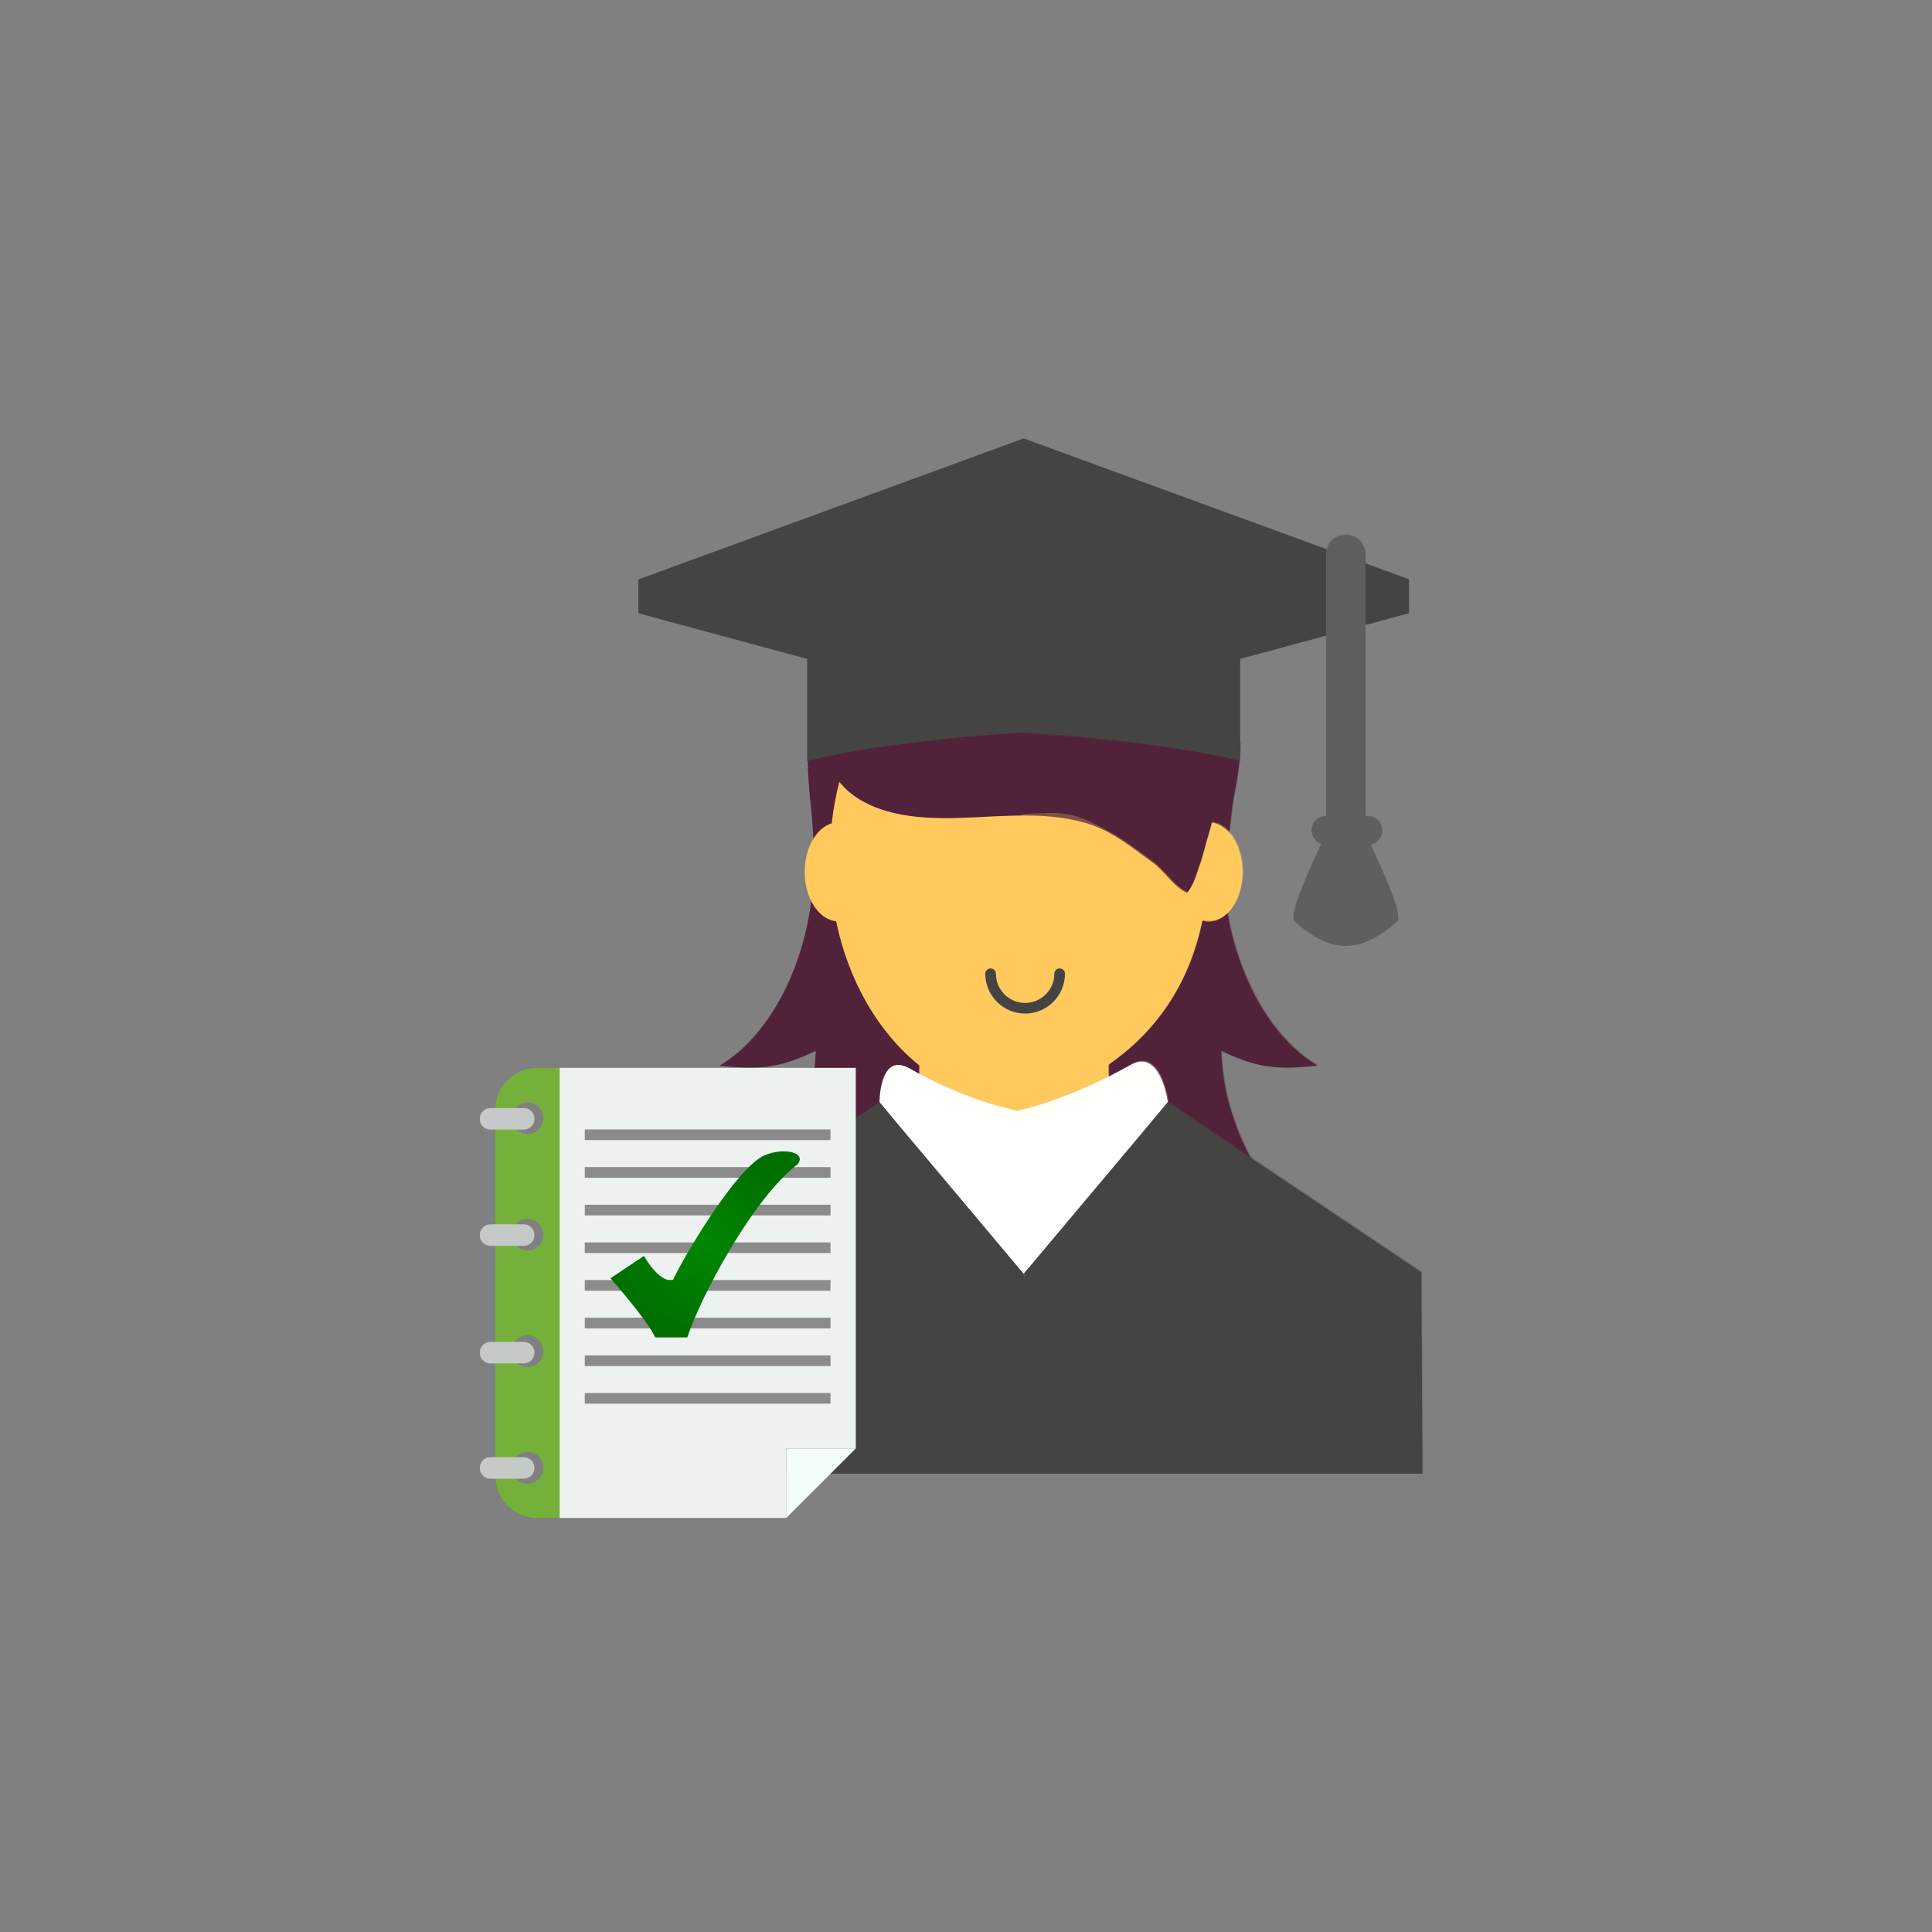 <svg xmlns="http://www.w3.org/2000/svg" xmlns:xlink="http://www.w3.org/1999/xlink" width="1000" height="1000"><rect width="100%" height="100%" fill="#808080" stroke="none"/><defs><clipPath><path d="M0 800h800V0H0v800z"/></clipPath><clipPath><path d="M421.045 163.73h49.646v-35.246h-49.645v35.245z"/></clipPath><clipPath><path d="M0 800h800V0H0v800z"/></clipPath><clipPath id="b"><path d="M145.983 281.312h64.87V115.35h-64.87v165.962z"/></clipPath><clipPath><path d="M635.974 292.096h64.868V125.994h-64.868v166.102z"/></clipPath><clipPath><path d="M398.324 467.748h71.742v-147.61h-71.742v147.61z"/></clipPath><clipPath><path d="M399.395 699.382h70.66v-145.69h-70.66v145.69z"/></clipPath><clipPath><path d="M102.827 393.944h99.934v-62.516h-99.933v62.516z"/></clipPath><clipPath><path d="M146.895 484.816h61.643V329.72h-61.643v155.096z"/></clipPath><clipPath><path d="M640.01 722.9h60.59V570.21h-60.59V722.9z"/></clipPath><clipPath><path d="M594.684 631.927h99.933V569.41h-99.933v62.517z"/></clipPath><clipPath><path d="M96.49 670.36h13.937v-2.718H96.49v2.72z"/></clipPath><clipPath><path d="M96.49 640.745h13.937v-2.72H96.49v2.72z"/></clipPath><clipPath><path d="M96.49 610.79h13.937v-2.72H96.49v2.72z"/></clipPath><clipPath><path d="M96.49 581.415h13.937v-2.72H96.49v2.72z"/></clipPath><clipPath><path d="M165.723 640.807h26.548v-37.655h-26.547v37.655z"/></clipPath><clipPath><path d="M167.465 644.49h44.39v-49.63h-44.39v49.63z"/></clipPath><clipPath><path d="M637.885 439.68h73.92v-97.805h-73.92v97.805z"/></clipPath><clipPath><path d="M646.304 438.283h10.578v-28.515h-10.578v28.515z"/></clipPath><clipPath><path d="M0 800h800V0H0v800z"/></clipPath><clipPath><path d="M0 800h800V0H0v800z"/></clipPath><clipPath><path d="M0 800h800V0H0v800z"/></clipPath><clipPath><path d="M646.304 438.283h10.578v-28.515h-10.578v28.515z"/></clipPath><clipPath><path d="M637.885 439.68h73.92v-97.805h-73.92v97.805z"/></clipPath><clipPath><path d="M167.465 644.49h44.39v-49.63h-44.39v49.63z"/></clipPath><clipPath><path d="M165.723 640.807h26.548v-37.655h-26.547v37.655z"/></clipPath><clipPath id="f"><path d="M96.49 581.415h13.937v-2.72H96.49v2.72z"/></clipPath><clipPath id="e"><path d="M96.49 610.79h13.937v-2.72H96.49v2.72z"/></clipPath><clipPath id="d"><path d="M96.49 640.745h13.937v-2.72H96.49v2.72z"/></clipPath><clipPath id="c"><path d="M96.49 670.36h13.937v-2.718H96.49v2.72z"/></clipPath><clipPath><path d="M594.684 631.927h99.933V569.41h-99.933v62.517z"/></clipPath><clipPath><path d="M640.01 722.9h60.59V570.21h-60.59V722.9z"/></clipPath><clipPath><path d="M146.895 484.816h61.643V329.72h-61.643v155.096z"/></clipPath><clipPath><path d="M102.827 393.944h99.934v-62.516h-99.933v62.516z"/></clipPath><clipPath><path d="M399.395 699.382h70.66v-145.69h-70.66v145.69z"/></clipPath><clipPath><path d="M398.324 467.748h71.742v-147.61h-71.742v147.61z"/></clipPath><clipPath><path d="M635.974 292.096h64.868V125.994h-64.868v166.102z"/></clipPath><clipPath><path d="M145.983 281.312h64.87V115.35h-64.87v165.962z"/></clipPath><clipPath><path d="M0 800h800V0H0v800z"/></clipPath><clipPath><path d="M421.045 163.73h49.646v-35.246h-49.645v35.245z"/></clipPath><clipPath><path d="M0 800h800V0H0v800z"/></clipPath><radialGradient gradientUnits="userSpaceOnUse" gradientTransform="matrix(.134 0 0 -.132 251.738 324.266)" r="292.311" fy="300" fx="300" cy="300" cx="300" id="g" xlink:href="#a"/><linearGradient id="a"><stop offset="0" stop-color="#008700"/><stop offset="1" stop-color="#006f00"/></linearGradient></defs><g><g><g><path d="M525.945 549.49c.316-2.775.74-5.563 1.23-8.347.49 2.784.912 5.572 1.228 8.346 2.733 24.052 2.01 48.883-1.23 72.78-3.238-23.897-3.967-48.728-1.228-72.78m106.2-5.57c18.666 8.995 29.347 9.943 49.72 7.666-28.232-16.962-43.997-54.752-47.55-86.51-1.615-14.45 1.604-28.897 3.01-43.417 1.107-11.386 4.508-20.66 4.575-37.087l-114.323-73.12c-.16.677-.264 1.357-.403 2.035-.135-.678-.245-1.358-.403-2.036l-108.69 73.563c-.325 14.988.87 24.614 1.975 36.008 1.406 14.52 1.597 29.602-.023 44.054-3.555 31.757-19.317 69.547-47.548 86.51 20.376 2.276 31.054 1.328 49.72-7.666-.498 18.634-5.64 36.98-14.298 53.772-5.136 9.95-37.467 41.112-34.722 47.66 2.726 6.492 24.857 12.576 30.305 14.19 9.06 2.673 18.952 3.838 27.93 7.23 8.204 3.108 15.988 8.754 24.83 10.202 9.698 1.587 18.973-2.216 28.505-2.894 7.662-.545 15.543-.003 23.234-.003.812 0 1.612.045 2.422.065-2.336 1.53-5.09 2.606-8.423 3.035 8.46.284 16.806-.748 25.184-1.703 8.378.955 16.717 1.987 25.185 1.703-3.333-.43-6.09-1.506-8.427-3.035.81-.02 1.613-.065 2.423-.065 7.694 0 15.572-.542 23.237.003 9.533.678 18.804 4.48 28.5 2.894 8.844-1.448 16.632-7.094 24.835-10.2 8.975-3.394 18.872-4.56 27.928-7.233 5.452-1.612 27.582-7.696 30.305-14.187 2.753-6.55-29.585-37.712-34.717-47.66-8.662-16.792-13.805-35.14-14.298-53.772" fill="#51223a"/></g><g><path d="M625.634 425.628c-.394 0-.77.132-1.168.177C617.486 364.92 576.8 318.14 527.5 318.14c-49.39 0-90.145 46.965-97.007 108.014-7.98 2.403-13.98 12.762-13.98 25.18 0 13.554 7.18 24.542 16.26 25.51 6.495 31.357 22.154 57.852 43.03 74.592v29.58h98.138l-.15-29.868c23.578-16.378 41.51-40.53 48.5-74.61 1.086.31 2.202.496 3.344.496 9.68 0 17.53-11.507 17.53-25.7 0-14.2-7.85-25.706-17.53-25.706" fill="#ffc95e"/></g><g><path d="M604.464 570.496s-3.71-28.07-19.188-19.314c-28.273 15.998-52.397 22.63-58.288 23.753-5.887-1.123-28.024-5.97-56.297-21.966-15.48-8.756-15.48 17.526-15.48 17.526l74.627 91.564 74.627-91.564z" fill="#fffffc"/></g><path d="M735.672 658.497l-131.208-88-74.626 88.794-74.622-88.793-131.205 88 .084 104.27H736.25l-.578-104.27z" fill="#444443"/><g><path d="M431.287 358.315c-15.988 14.298-4.307 42.006 9.504 52.626 17.273 13.276 42.652 13.143 63.585 12.114 23.186-1.142 49.026-3.268 69.585 7.885 7.742 4.193 15.343 10.22 22.48 15.35 6.19 4.45 11.36 13.115 17.974 15.84 3.504-4.32 4.44-8.774 6.307-13.87 1.9-5.192 3.172-11.33 4.88-16.676 4.002-12.536 4.002-26.737 3.463-39.938-.922-22.67-11.687-48.238-25.775-65.927-8.156-10.243-21.327-19.25-33.448-23.857-8.477-3.216-28.188-10.613-36.005-2.813l-102.548 59.265z" fill="#51223a"/></g><path d="M529.84 226.937L330.39 299.93v17.48l87.385 23.644v52.928s34.766-9.945 112.062-14.85c75.286 4.51 112.06 14.85 112.06 14.85v-52.928l87.386-23.643v-17.48L529.84 226.937z" fill="#444443"/><g><path d="M709.462 437.15c3.442-.646 6.052-3.656 6.052-7.29 0-4.096-3.323-7.422-7.423-7.422h-1.264V287.034c0-5.646-4.574-10.22-10.216-10.22-5.643 0-10.217 4.574-10.217 10.22v135.404h-.078c-4.1 0-7.426 3.326-7.426 7.423 0 3.25 2.1 5.98 5.006 6.99-10.13 21.633-16.55 37.73-13.823 40.118 19.21 16.86 33.856 16.86 53.07 0 2.714-2.378-3.577-18.237-13.68-39.82" fill="#5f5f5e"/></g><g><g><g clip-path="url(#b)" opacity=".28" transform="matrix(3.226 0 0 -3.226 56.46 1134.43)"><g><path d="M146.882 141.825c2.596-.296 4.342-.033 6.965.055-1.033.134-1.888.468-2.61.94.25.01.5.023.75.023 2.383 0 4.828.168 7.202-.002 2.955-.21 5.83-1.388 8.836-.896 2.74.448 5.153 2.2 7.696 3.16 2.782 1.055 5.85 1.414 8.658 2.244 1.69.5 8.548 2.386 9.393 4.398.852 2.03-9.17 11.688-10.76 14.772-2.686 5.206-4.28 10.895-4.434 16.67 5.785-2.788 9.095-3.083 15.412-2.377-8.75 5.26-13.638 16.974-14.74 26.82-.5 4.477.497 8.956.935 13.457.34 3.53 1.395 6.405 1.418 11.496L146.38 255.11c-.05-.21.005-.4-.038-.61" fill="#51223a"/></g><g><path d="M146.045 171.69h14.492l-.047 9.258c7.31 5.078 12.868 12.564 15.034 23.13.337-.1.683-.156 1.04-.156 3 0 5.43 3.568 5.43 7.967 0 4.4-2.43 7.967-5.43 7.967-.124 0-.242-.04-.365-.055-2.165 18.873-14.226 33.237-29.51 33.237" fill="#ffc95e"/></g><g><path d="M146.866 146.567l23.132 28.383s-1.15 8.7-5.947 5.987c-8.763-4.958-16.242-7.015-18.067-7.362l.883-27.008z" fill="#fffffc"/></g><g><path d="M146.956 115.35h63.896l-.18 32.32-40.674 27.28-23.132-27.525.09-32.076z" fill="#444443"/></g><g><path d="M146.16 221.01c7.186.353 8.01.66 14.383-2.797 2.398-1.3 4.756-3.168 6.968-4.76 1.92-1.38 3.522-4.064 5.57-4.91 1.087 1.34 1.378 2.72 1.956 4.3.59 1.608.984 3.513 1.514 5.17 1.24 3.886 1.24 8.286 1.074 12.38-.288 7.026-3.624 14.952-7.99 20.435-2.53 3.175-6.612 5.967-10.37 7.395-2.626.998-10.1 1.193-12.523-1.223l-.58-35.99z" fill="#51223a"/></g><g><path d="M146.045 233.94c23.34-1.397 35.384-4.273 35.384-4.273v16.407l27.086 7.33v5.418l-61.775 22.49" fill="#444443"/></g><g><path d="M202.372 216.287c1.066.2 1.874 1.133 1.874 2.258 0 1.27-1.03 2.3-2.3 2.3h-.392v41.975c0 1.75-1.418 3.166-3.167 3.166-1.75 0-3.167-1.417-3.167-3.166v-41.974h-.024c-1.27 0-2.3-1.03-2.3-2.3 0-1.007.65-1.854 1.55-2.167-3.14-6.706-5.13-11.697-4.285-12.438 5.957-5.224 10.497-5.224 16.452 0 .84.74-1.108 5.654-4.24 12.345" fill="#5f5f5e"/></g></g></g></g><path d="M530.605 524.62c-11.368 0-20.615-9.245-20.615-20.614 0-1.517 1.23-2.75 2.748-2.75 1.518 0 2.75 1.233 2.75 2.75 0 8.336 6.78 15.118 15.117 15.118 8.335 0 15.118-6.782 15.118-15.118 0-1.517 1.23-2.75 2.748-2.75 1.518 0 2.75 1.233 2.75 2.75 0 11.37-9.247 20.615-20.615 20.615" fill="#444443"/></g><g><g><path d="M289.638 552.724v232.964h117.42v-35.893h35.894v-197.07H289.638z" fill="#edf1ef"/></g><g><path d="M407.032 785.636l17.947-17.947 17.945-17.947h-35.893v35.893z" fill="#f5fffa"/></g><g><path d="M273.026 586.964c-4.542 0-8.226-3.682-8.226-8.224 0-4.543 3.684-8.225 8.226-8.225 4.542 0 8.226 3.682 8.226 8.225 0 4.542-3.684 8.224-8.226 8.224m0 60.316c-4.542 0-8.226-3.682-8.226-8.226 0-4.543 3.684-8.225 8.226-8.225 4.542 0 8.226 3.68 8.226 8.224 0 4.544-3.684 8.226-8.226 8.226m0 60.312c-4.542 0-8.226-3.68-8.226-8.224 0-4.543 3.684-8.225 8.226-8.225 4.542 0 8.226 3.682 8.226 8.225 0 4.544-3.684 8.224-8.226 8.224m0 60.316c-4.542 0-8.226-3.682-8.226-8.226 0-4.544 3.684-8.226 8.226-8.226 4.542 0 8.226 3.682 8.226 8.226 0 4.544-3.684 8.226-8.226 8.226m5.11-215.17c-11.998 0-21.724 9.726-21.724 21.727V763.96c0 11.996 9.726 21.72 21.724 21.72h11.506V552.74h-11.506z" fill="#75b13a"/></g><g><path d="M276.65 579.068c0 3.052-2.474 5.527-5.528 5.527h-17.27c-3.052 0-5.525-2.475-5.525-5.527s2.473-5.525 5.525-5.525h17.27c3.054 0 5.527 2.473 5.527 5.525" fill="#c5c9c8"/></g><g><g><g clip-path="url(#c)" opacity=".28" transform="matrix(2.031 0 0 -2.031 52.314 1940.929)"><g><path d="M110.427 670.36c0-1.5-1.217-2.72-2.72-2.72h-8.5c-1.5 0-2.718 1.22-2.718 2.72h13.937z" fill="#c5c9c8"/></g></g></g></g><g><path d="M276.65 639.235c0 3.052-2.474 5.525-5.528 5.525h-17.27c-3.052 0-5.525-2.473-5.525-5.525 0-3.054 2.473-5.527 5.525-5.527h17.27c3.054 0 5.527 2.473 5.527 5.527" fill="#c5c9c8"/></g><g><g><g clip-path="url(#d)" opacity=".28" transform="matrix(2.031 0 0 -2.031 52.314 1940.929)"><g><path d="M110.427 640.745c0-1.502-1.217-2.72-2.72-2.72h-8.5c-1.5 0-2.718 1.218-2.718 2.72h13.937z" fill="#c5c9c8"/></g></g></g></g><g><path d="M276.65 700.09c0 3.055-2.474 5.528-5.528 5.528h-17.27c-3.052 0-5.525-2.473-5.525-5.527 0-3.05 2.473-5.526 5.525-5.526h17.27c3.054 0 5.527 2.475 5.527 5.527" fill="#c5c9c8"/></g><g><g><g clip-path="url(#e)" opacity=".28" transform="matrix(2.031 0 0 -2.031 52.314 1940.929)"><g><path d="M110.427 610.79c0-1.504-1.217-2.72-2.72-2.72h-8.5c-1.5 0-2.718 1.216-2.718 2.72h13.937z" fill="#c5c9c8"/></g></g></g></g><g><path d="M276.65 759.766c0 3.052-2.474 5.527-5.528 5.527h-17.27c-3.052 0-5.525-2.475-5.525-5.527s2.473-5.527 5.525-5.527h17.27c3.054 0 5.527 2.474 5.527 5.526" fill="#c5c9c8"/></g><g><g><g clip-path="url(#f)" opacity=".28" transform="matrix(2.031 0 0 -2.031 52.314 1940.929)"><g><path d="M110.427 581.415c0-1.502-1.217-2.72-2.72-2.72h-8.5c-1.5 0-2.718 1.218-2.718 2.72h13.937z" fill="#c5c9c8"/></g></g></g></g><path d="M429.865 590.118H302.69v-5.525h127.175v5.525z" fill="#8b8b8c"/><path d="M429.865 609.613H302.69v-5.526h127.175v5.526z" fill="#8b8b8c"/><path d="M429.865 629.104H302.69v-5.528h127.175v5.528z" fill="#8b8b8c"/><path d="M429.865 648.592H302.69v-5.526h127.175v5.526z" fill="#8b8b8c"/><path d="M429.865 668.083H302.69v-5.524h127.175v5.523z" fill="#8b8b8c"/><path d="M429.865 687.577H302.69v-5.528h127.175v5.527z" fill="#8b8b8c"/><path d="M429.865 707.068H302.69v-5.526h127.175v5.526z" fill="#8b8b8c"/><path d="M429.865 726.556H302.69v-5.526h127.175v5.526z" fill="#8b8b8c"/></g><path d="M252.77 270.696s15.444-17.392 18.533-24.497h13.282c5.56 16.99 27.183 57.548 45.717 71.757 3.84 4.938-5.807 6.976-13.59 3.707-11.734-4.926-33.863-42.535-37.996-51.586-5.87-1.544-12.047 9.885-12.047 9.885l-13.9-9.267z" fill="url(#g)" fill-rule="evenodd" transform="matrix(1.25 0 0 -1.25 0 1000)"/></g></svg>